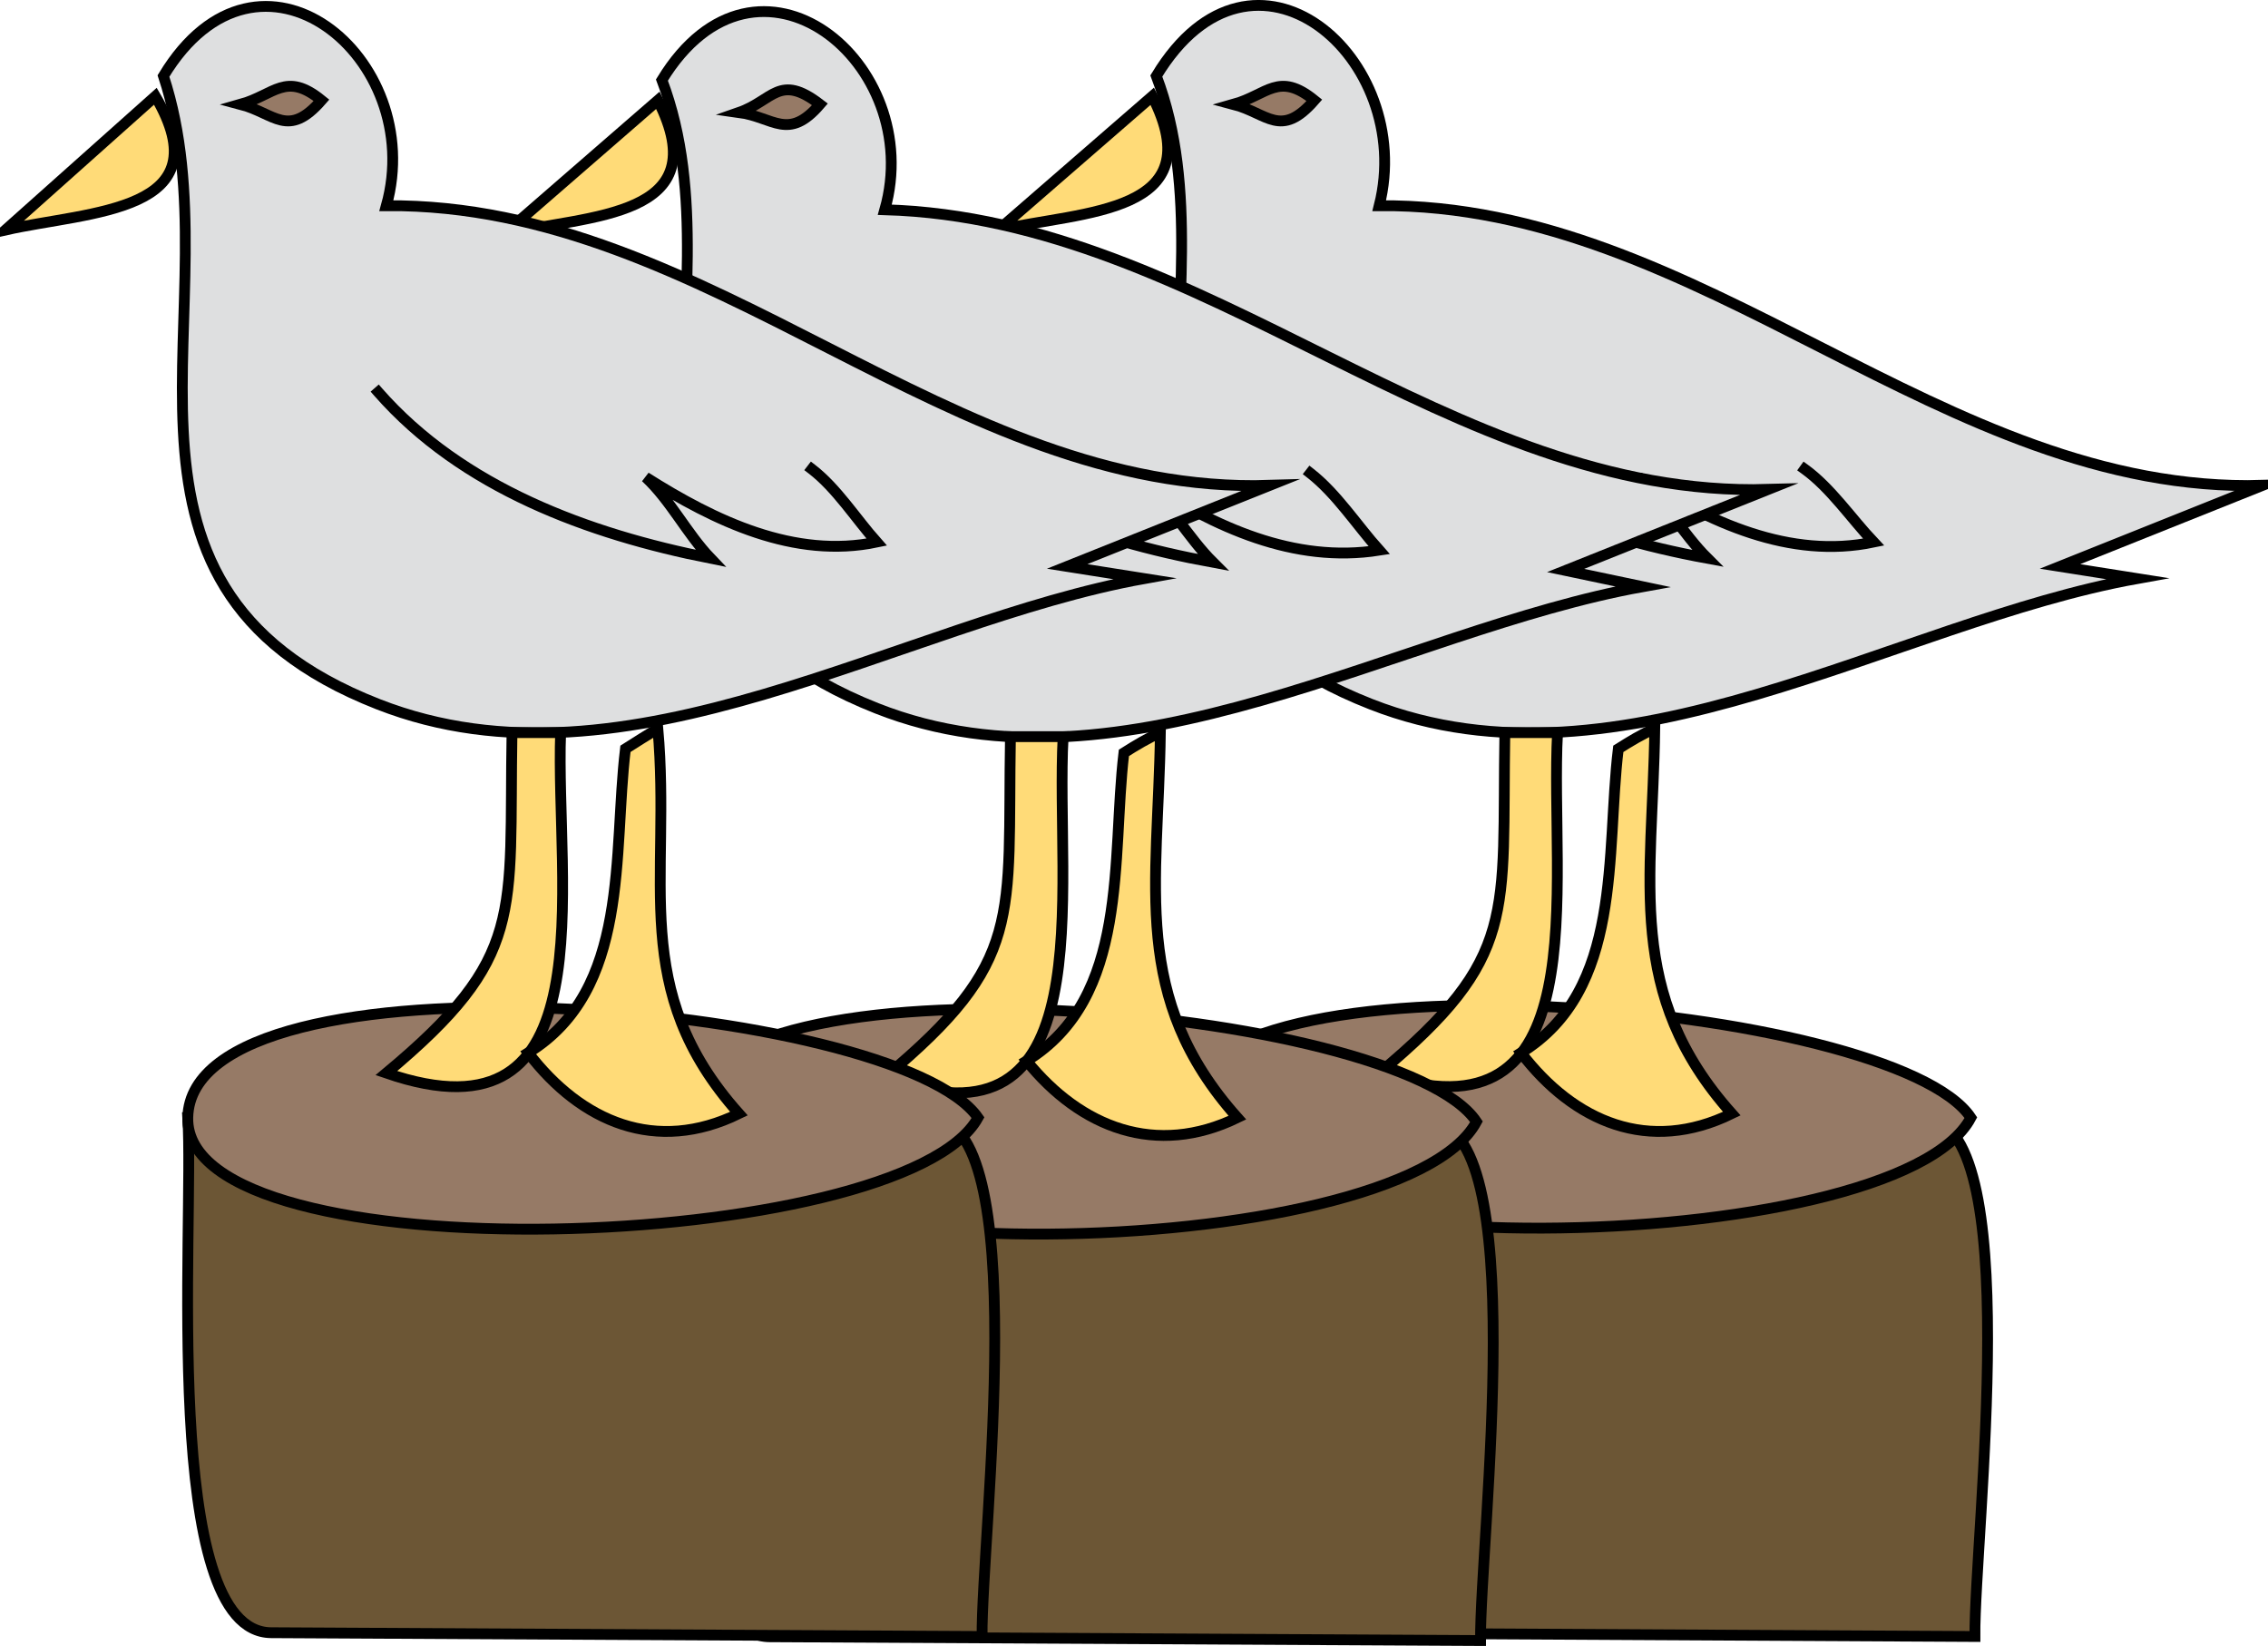 <svg xmlns="http://www.w3.org/2000/svg" xmlns:xlink="http://www.w3.org/1999/xlink" version="1.1" id="Layer_1" x="0px" y="0px" enable-background="new 0 0 822.05 841.89" xml:space="preserve" viewBox="199.29 269.33 419.75 304.56">
<path fill-rule="evenodd" clip-rule="evenodd" fill="#6C5635" stroke="#000000" stroke-width="2" stroke-linecap="square" stroke-miterlimit="10" d="  M417.799,476.14c1.243,19.736-5.197,95.19,15.436,95.3c43.854,0.233,87.71,0.467,131.564,0.7c-0.147-18.901,9.613-96-9.635-96  C509.376,476.14,463.587,476.14,417.799,476.14z"/>
<path fill-rule="evenodd" clip-rule="evenodd" fill="#967A66" stroke="#000000" stroke-width="2" stroke-linecap="square" stroke-miterlimit="10" d="  M564.049,476.14c-13.849,26.283-148.744,28.729-146.25-1.5C420.381,443.343,549.838,454.78,564.049,476.14z"/>
<path fill-rule="evenodd" clip-rule="evenodd" fill="#FFDB78" stroke="#000000" stroke-width="2" stroke-linecap="square" stroke-miterlimit="10" d="  M412.547,287.14c-9.5,8.25-19.001,16.5-28.502,24.75C399.853,308.333,423.668,308.964,412.547,287.14z"/>
<path fill-rule="evenodd" clip-rule="evenodd" fill="#DEDFE0" stroke="#000000" stroke-width="2" stroke-linecap="square" stroke-miterlimit="10" d="  M413.297,283.39c17.926-29.634,48.16-3.303,41.252,24c59.923-0.462,104.165,53.444,163.5,51.75c-12.5,5-25,10-37.5,15  c4.75,0.75,9.5,1.5,14.25,2.25c-44.907,8.06-95.51,41.352-141.75,23.25C394.822,376.846,429.066,324.987,413.297,283.39z"/>
<path fill-rule="evenodd" clip-rule="evenodd" fill="#967A66" stroke="#000000" stroke-width="2" stroke-linecap="square" stroke-miterlimit="10" d="  M427.549,288.64c6.319-1.77,8.368-6.13,15-0.75C436.32,295.022,433.885,290.294,427.549,288.64z"/>
<path fill="none" stroke="#000000" stroke-width="2" stroke-linecap="square" stroke-miterlimit="10" d="M453.049,341.89  c16.175,17.687,39.059,26.516,62.25,30.75c-4.608-4.591-7.889-10.692-12.75-15c13.067,8.286,27.961,15.248,43.5,12  c-4.102-4.342-7.929-10.018-12.75-13.5"/>
<path fill-rule="evenodd" clip-rule="evenodd" fill="#FFDB78" stroke="#000000" stroke-width="2" stroke-linecap="square" stroke-miterlimit="10" d="  M477.799,404.89c-0.574,33.854,2.604,41.456-23.25,63c40.944,14.113,31.495-34.907,33-63  C484.299,404.89,481.049,404.89,477.799,404.89z"/>
<line fill="none" stroke="#000000" stroke-width="2" stroke-linecap="square" stroke-miterlimit="10" x1="487.549" y1="404.89" x2="487.549" y2="404.89"/>
<path fill-rule="evenodd" clip-rule="evenodd" fill="#FFDB78" stroke="#000000" stroke-width="2" stroke-linecap="square" stroke-miterlimit="10" d="  M498.799,407.89c2.16-1.369,4.54-2.799,6.75-3.75c-0.39,28.501-5.579,49.01,14.25,71.25c-15.308,7.489-29.144,1.604-39-11.25  C499.747,452.497,496.457,427.297,498.799,407.89z"/>
<path fill-rule="evenodd" clip-rule="evenodd" fill="#6C5635" stroke="#000000" stroke-width="2" stroke-linecap="square" stroke-miterlimit="10" d="  M326.295,476.89c1.243,19.736-5.197,95.19,15.436,95.3c43.856,0.233,87.711,0.467,131.568,0.7c-0.147-18.901,9.613-96-9.635-96  C417.874,476.89,372.084,476.89,326.295,476.89z"/>
<path fill-rule="evenodd" clip-rule="evenodd" fill="#967A66" stroke="#000000" stroke-width="2" stroke-linecap="square" stroke-miterlimit="10" d="  M472.549,476.89c-14.067,26.373-149.113,29.569-146.254-1.5C329.188,443.953,458.316,455.497,472.549,476.89z"/>
<path fill-rule="evenodd" clip-rule="evenodd" fill="#FFDB78" stroke="#000000" stroke-width="2" stroke-linecap="square" stroke-miterlimit="10" d="  M321.045,287.89c-9.5,8.25-19,16.5-28.5,24.75C308.352,309.083,332.166,309.714,321.045,287.89z"/>
<path fill-rule="evenodd" clip-rule="evenodd" fill="#DEDFE0" stroke="#000000" stroke-width="2" stroke-linecap="square" stroke-miterlimit="10" d="  M321.795,284.14c17.59-28.818,48.955-3.126,41.25,24c59.425,1.694,104.569,53.433,163.504,51.75c-12.5,5-25,10-37.5,15  c4.75,1,9.5,2,14.25,3c-44.854,8.051-96.056,40.572-141.754,22.5C303.271,377.346,337.65,325.964,321.795,284.14z"/>
<path fill-rule="evenodd" clip-rule="evenodd" fill="#967A66" stroke="#000000" stroke-width="2" stroke-linecap="square" stroke-miterlimit="10" d="  M336.045,290.14c6.326-2.193,7.432-7.315,15-1.5C345.165,295.479,342.464,291.015,336.045,290.14z"/>
<path fill="none" stroke="#000000" stroke-width="2" stroke-linecap="square" stroke-miterlimit="10" d="M361.545,342.64  c15.152,18.078,39.708,26.636,62.254,30.75c-4.609-4.591-7.891-10.692-12.752-15c13.132,8.43,27.649,15.247,43.502,12.75  c-4.114-4.599-7.899-10.476-12.75-14.25"/>
<path fill-rule="evenodd" clip-rule="evenodd" fill="#FFDB78" stroke="#000000" stroke-width="2" stroke-linecap="square" stroke-miterlimit="10" d="  M386.295,405.64c-0.574,33.854,2.603,41.456-23.25,63c40.92,15.509,31.486-34.742,33-63  C392.795,405.64,389.545,405.64,386.295,405.64z"/>
<line fill="none" stroke="#000000" stroke-width="2" stroke-linecap="square" stroke-miterlimit="10" x1="396.045" y1="405.64" x2="396.045" y2="405.64"/>
<path fill-rule="evenodd" clip-rule="evenodd" fill="#FFDB78" stroke="#000000" stroke-width="2" stroke-linecap="square" stroke-miterlimit="10" d="  M407.295,408.64c2.161-1.369,4.542-2.798,6.752-3.75c-0.39,28.502-5.58,49.01,14.252,71.25c-15.028,7.295-28.96,1.899-39.004-10.5  C408.4,453.888,404.974,428.204,407.295,408.64z"/>
<path fill-rule="evenodd" clip-rule="evenodd" fill="#6C5635" stroke="#000000" stroke-width="2" stroke-linecap="square" stroke-miterlimit="10" d="  M234.045,476.14c1.243,19.736-5.197,95.19,15.436,95.3c43.855,0.233,87.709,0.467,131.564,0.7c-0.147-18.901,9.613-96-9.635-96  C325.622,476.14,279.833,476.14,234.045,476.14z"/>
<path fill-rule="evenodd" clip-rule="evenodd" fill="#967A66" stroke="#000000" stroke-width="2" stroke-linecap="square" stroke-miterlimit="10" d="  M380.295,476.14c-13.806,25.076-146.853,29.854-146.25,0C234.699,443.743,365.259,454.625,380.295,476.14z"/>
<path fill-rule="evenodd" clip-rule="evenodd" fill="#FFDB78" stroke="#000000" stroke-width="2" stroke-linecap="square" stroke-miterlimit="10" d="  M228.045,287.14c-9.25,8.25-18.5,16.5-27.75,24.75C215.997,308.357,240.709,308.667,228.045,287.14z"/>
<path fill-rule="evenodd" clip-rule="evenodd" fill="#DEDFE0" stroke="#000000" stroke-width="2" stroke-linecap="square" stroke-miterlimit="10" d="  M229.545,283.39c17.652-29.188,48.881-3.349,41.25,24c59.946-0.462,104.153,53.644,163.504,51.75c-12.501,5-25.002,10-37.504,15  c4.75,0.75,9.501,1.5,14.252,2.25c-44.869,8.053-95.554,41.333-141.752,23.25C212.194,377.289,243.421,325.751,229.545,283.39z"/>
<path fill-rule="evenodd" clip-rule="evenodd" fill="#967A66" stroke="#000000" stroke-width="2" stroke-linecap="square" stroke-miterlimit="10" d="  M243.795,288.64c6.319-1.77,8.368-6.13,15-0.75C252.566,295.022,250.13,290.294,243.795,288.64z"/>
<path fill="none" stroke="#000000" stroke-width="2" stroke-linecap="square" stroke-miterlimit="10" d="M269.295,341.89  c15.499,17.682,38.908,26.278,61.5,30.75c-4.389-4.582-7.367-10.68-12-15c12.791,8.11,27.552,15.18,42.75,12  c-3.858-4.341-7.413-9.979-12-13.5"/>
<path fill-rule="evenodd" clip-rule="evenodd" fill="#FFDB78" stroke="#000000" stroke-width="2" stroke-linecap="square" stroke-miterlimit="10" d="  M294.045,404.89c-0.574,33.854,2.603,41.456-23.25,63c41.184,14.196,31.248-34.948,32.25-63  C300.045,404.89,297.045,404.89,294.045,404.89z"/>
<line fill="none" stroke="#000000" stroke-width="2" stroke-linecap="square" stroke-miterlimit="10" x1="303.045" y1="404.89" x2="303.045" y2="404.89"/>
<path fill-rule="evenodd" clip-rule="evenodd" fill="#FFDB78" stroke="#000000" stroke-width="2" stroke-linecap="square" stroke-miterlimit="10" d="  M315.045,407.89c1.959-1.248,4.237-2.679,6-3.75c2.512,28.431-5.531,48.223,15,71.25c-15.308,7.489-29.143,1.604-39-11.25  C315.993,452.497,312.703,427.297,315.045,407.89z"/>
</svg>